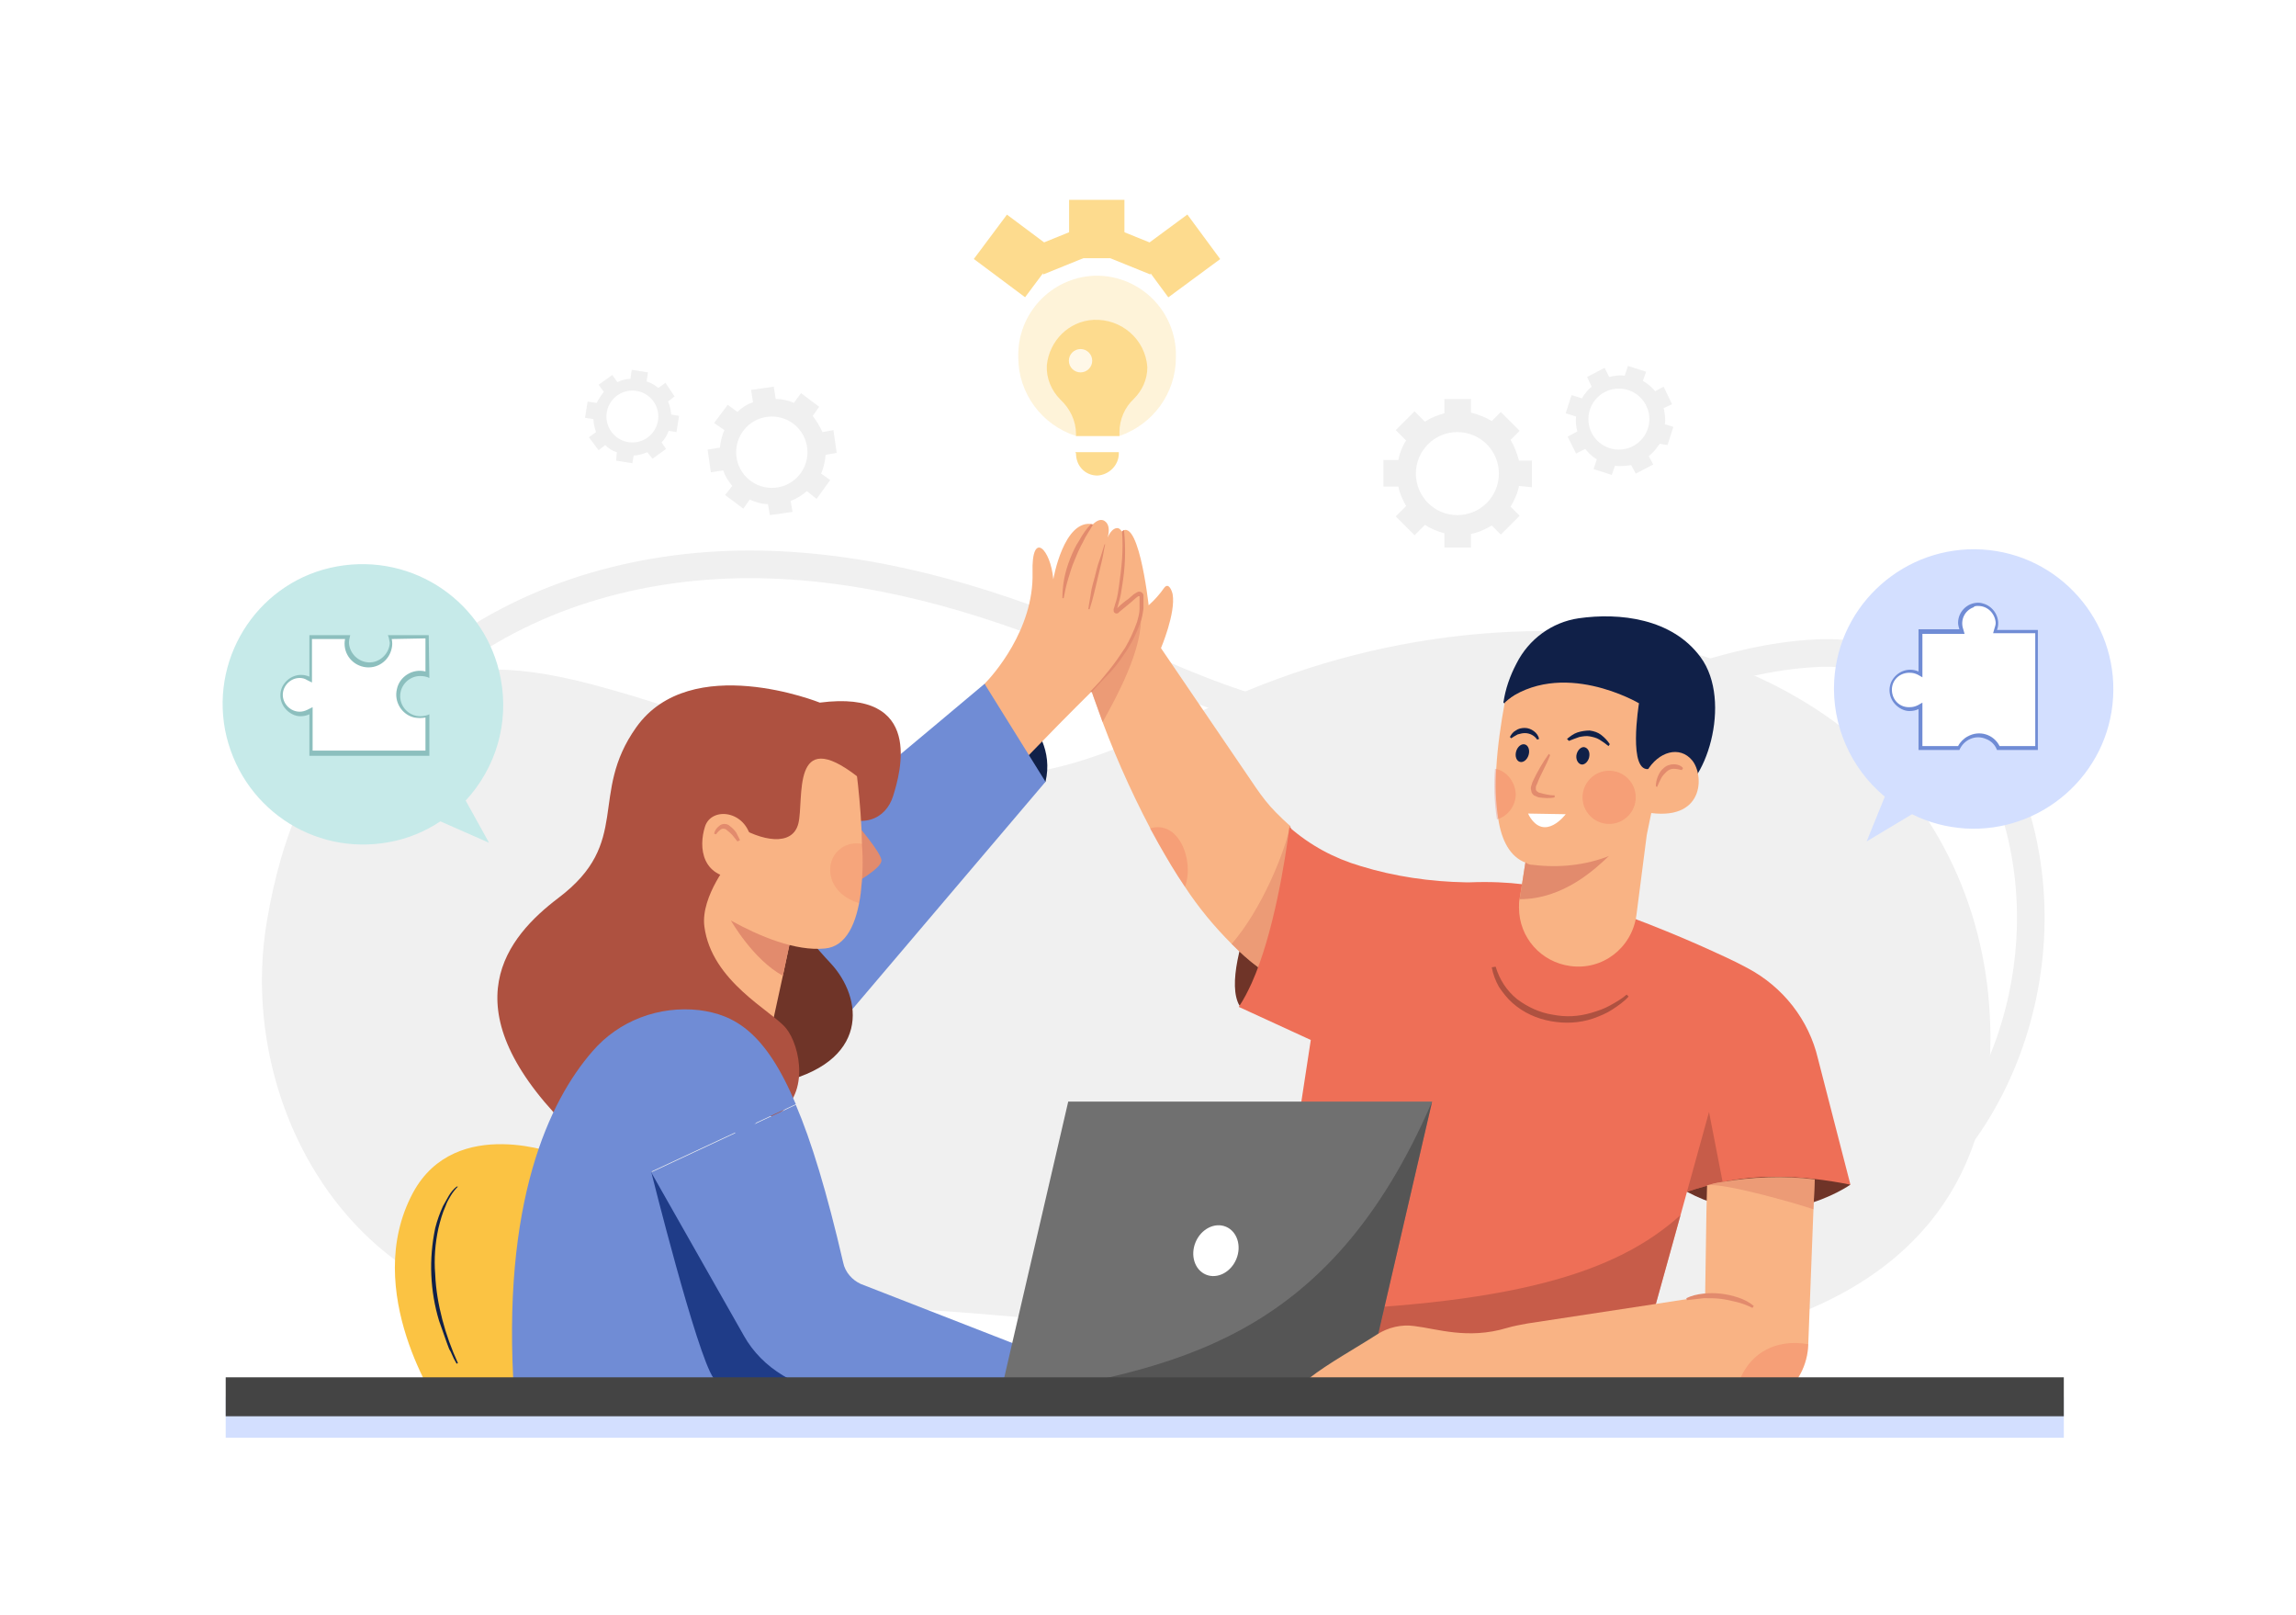 <?xml version="1.0" encoding="utf-8"?>
<!-- Generator: Adobe Illustrator 24.1.2, SVG Export Plug-In . SVG Version: 6.00 Build 0)  -->
<svg version="1.1" id="Capa_1" xmlns="http://www.w3.org/2000/svg" xmlns:xlink="http://www.w3.org/1999/xlink" x="0px" y="0px"
	 viewBox="0 0 354 249" style="enable-background:new 0 0 354 249;" xml:space="preserve">
<style type="text/css">
	.st0{clip-path:url(#SVGID_2_);}
	.st1{fill:#FFFFFF;}
	.st2{fill:none;stroke:#F0F0F0;stroke-width:4.26;stroke-miterlimit:10;}
	.st3{fill:#F0F0F0;}
	.st4{fill:#6F3428;}
	.st5{fill:#F9B384;}
	.st6{opacity:0.6;fill:#E28B6D;enable-background:new    ;}
	.st7{fill:#EE6F57;}
	.st8{opacity:0.6;fill:#AE5140;enable-background:new    ;}
	.st9{opacity:0.3;fill:#EE6F57;enable-background:new    ;}
	.st10{fill:#AE5140;}
	.st11{fill:#102048;}
	.st12{fill:#E28B6D;}
	.st13{fill:#708CD5;}
	.st14{fill:#FBC343;}
	.st15{fill:#1F3C88;}
	.st16{opacity:0.2;fill:#EE6F57;enable-background:new    ;}
	.st17{fill:#707070;}
	.st18{opacity:0.6;fill:#444444;enable-background:new    ;}
	.st19{fill:#D3DFFF;}
	.st20{fill:none;stroke:#444444;stroke-width:6;}
	.st21{fill:#C6EAE9;}
	.st22{fill:#8CBFBE;}
	.st23{opacity:0.2;fill:#FBC343;enable-background:new    ;}
	.st24{fill:none;stroke:#FDDB8E;stroke-width:8.53;stroke-miterlimit:10;}
	.st25{fill:#FDDB8E;}
	.st26{opacity:0.8;fill:#FFFFFF;enable-background:new    ;}
</style>
<g>
	<defs>
		<path id="SVGID_1_" d="M32,0h290c17.7,0,32,14.3,32,32v185c0,17.7-14.3,32-32,32H32c-17.7,0-32-14.3-32-32V32C0,14.3,14.3,0,32,0z
			"/>
	</defs>
	<clipPath id="SVGID_2_">
		<use xlink:href="#SVGID_1_"  style="overflow:visible;"/>
	</clipPath>
	<g class="st0">
		<g id="Enmascarar_grupo_37">
			<g id="Grupo_556">
				<g id="Grupo_555">
					<rect id="Rectángulo_265" x="-10" class="st1" width="374" height="249"/>
					<g id="Grupo_554">
						<g id="Grupo_529">
							<path id="Trazado_1248" class="st2" d="M45.4,147.2c-1.6,31.3,19.3,47.4,49.5,51.2c33.8,4.3,68.6-1.5,102.3-4.4
								c12.7-1.1,25.4-1.9,38.2-1.9c12,0.1,25,3.4,36.8,1.5c29.5-4.6,44.7-35.1,40.1-61.7c-2.8-16.5-13.6-32.3-32.5-31.2
								c-13.3,0.7-25.1,6.5-37.8,9.7c-16.8,4.1-34.5,3.5-51-1.9c-8.2-2.7-16-6.5-24-9.8c-15.9-6.6-32.7-11.4-49.8-11.7
								s-34.6,4.2-48.5,14.8C54.1,112.9,46.3,129.7,45.4,147.2z"/>
							<path id="Trazado_1249" class="st3" d="M306.8,156.7c1.6,30.9-19.2,46.8-49.3,50.6c-33.7,4.2-68.2-1.5-101.8-4.4
								c-12.6-1.1-25.3-1.9-38-1.8c-12,0.1-24.9,3.3-36.6,1.5c-29.4-4.5-44.5-34.7-39.9-60.9c2.1-12.3,6.8-25.8,17.5-33.3
								s23.1-5.6,34.8-2.3c21.3,5.9,44.5,17,67.1,12.7c12.9-2.5,24.2-9.8,36.5-14.2c12.3-4.5,25.3-7,38.4-7.3
								c17-0.3,34.4,4.2,48.2,14.6C298.2,122.8,306,139.4,306.8,156.7z"/>
						</g>
						<g id="Grupo_533">
							<g id="Grupo_530">
								<path id="Trazado_1250" class="st4" d="M285.3,182.6c0,0-11.7,8.3-25.2,1.1l12.6-7L285.3,182.6z"/>
								<path id="Trazado_1251" class="st4" d="M198.9,127.3c0,0-11.4,21.4-7.8,27.7l13-7.2L198.9,127.3z"/>
								<path id="Trazado_1252" class="st5" d="M194,149.1c-1.5-1.1-2.8-2.3-4.1-3.6c-2.7-2.7-5.1-5.6-7.2-8.8l0,0
									c-1.5-2.2-2.8-4.4-4.1-6.7c-3.3-6-6.2-12.3-8.6-18.7c-2.1-5.7-3.4-9.8-3.7-10.8c0-0.1,0-0.1-0.1-0.2l6.2-17.7
									c3-4.8,4.7,10.7,4.7,10.7c0.9-0.8,1.7-1.7,2.4-2.7c0.7-0.9,1.2,0.5,1.3,1c0.5,2.9-1.8,8.3-1.8,8.3l14.7,21.6
									c0.9,1.3,1.9,2.6,3,3.7c0.7,0.7,1.4,1.4,2.2,2.1C200.2,132.9,200.1,143.6,194,149.1z"/>
								<path id="Trazado_1253" class="st6" d="M194,149.1c-1.5-1.1-2.8-2.3-4.1-3.6c4.6-5.3,8.2-14.1,9-18.2c0.7,0.7-0.8-0.7,0,0
									C200.2,132.9,200.1,143.6,194,149.1z"/>
								<path id="Trazado_1254" class="st7" d="M285.3,182.6c-8-1.6-14.4-1.5-19.7-0.4c-1.9,0.4-3.7,0.9-5.5,1.5l-1.6,5.8l-3.2,11.5
									l-2.1,7.5l-1.9,6.8l-1.1,3.8h-57.1l9-58.8l-11.1-5.1c0.8-1.2,1.4-2.4,2-3.7c3.4-7.6,5.2-19.2,5.8-24c3.2,2.8,6.9,4.8,11,6
									c5.2,1.6,10.7,2.4,16.2,2.5h0.6c12.7-0.5,18.3,3.3,18.3,3.3c2.9,0.6,10.3,3.4,16.9,6.3c2.9,1.3,5.6,2.5,7.6,3.6
									c5.5,2.9,9.5,8,10.9,14L285.3,182.6z"/>
								<path id="Trazado_1255" class="st8" d="M265.6,182.2c-1.9,0.4-3.7,0.9-5.5,1.5l3.4-12.3L265.6,182.2z"/>
								<path id="Trazado_1256" class="st9" d="M182.7,136.7c-1.5-2.2-2.6-4.1-5.4-9C181.7,126.3,184.2,132.6,182.7,136.7z"/>
								<path id="Trazado_1257" class="st8" d="M259.1,187.3l-3.8,13.7l-2.1,7.5l-51.2,3.9l-5.8-10.2
									C233.6,201.4,249.3,196.1,259.1,187.3z"/>
								<path id="Trazado_1258" class="st6" d="M170,111.3c-2.1-5.7-3.4-9.8-3.7-10.8l9.6-5.9C176.3,100,172,107.7,170,111.3z"/>
								<path id="Trazado_1259" class="st10" d="M230.6,149c0.6,2,1.7,3.7,3.3,5c1.6,1.2,3.5,2.1,5.5,2.4c2,0.4,4,0.3,6-0.3
									c1-0.3,1.9-0.6,2.8-1.1c0.9-0.5,1.8-1,2.6-1.7l0.3,0.3c-0.7,0.8-1.6,1.4-2.5,2c-0.9,0.6-1.9,1-3,1.4
									c-2.1,0.7-4.3,0.8-6.5,0.4c-2.2-0.4-4.2-1.3-5.9-2.8c-0.8-0.7-1.5-1.6-2.1-2.5c-0.5-0.9-0.9-1.9-1.1-3L230.6,149z"/>
							</g>
							<g id="Grupo_532">
								<path id="Trazado_1260" class="st5" d="M253.9,128.7l-1.6,12.4c-0.7,5-5.2,8.5-10.2,7.8c-4.5-0.6-7.9-4.4-7.9-9
									c0-0.5,0-1,0.1-1.4l0.3-1.8l1.1-7.1l6.3-0.3L253.9,128.7z"/>
								<path id="Trazado_1261" class="st11" d="M231.8,108.3c0.3-2.1,1-4.1,2-6c1.9-3.8,5.5-6.4,9.6-7c6.3-0.9,14.4,0,18.8,6
									c5,6.8,0.8,20.3-4.5,21.5S231.8,108.3,231.8,108.3z"/>
								<path id="Trazado_1262" class="st12" d="M248.1,131.9c-2.1,2-7,6.7-13.8,6.7l1.4-8.9l6.3-0.3L248.1,131.9z"/>
								<path id="Trazado_1263" class="st5" d="M257.2,111.5l-1,4.9l-0.2,1.2l-0.9,4.9l-0.5,2.8l-0.7,3.4l-3.2,2
									c-0.8,0.5-1.6,0.9-2.5,1.2l0,0c-3.8,1.5-7.9,1.9-11.9,1.4c-0.4,0-0.7-0.1-1-0.3c-2.5-0.9-3.8-3.5-4.3-6.8
									c-0.4-2.6-0.5-5.2-0.3-7.8c0.2-3.4,0.7-6.8,1.3-10.1c5.6-5,13.2-5.9,18.8-7L257.2,111.5z"/>
								<path id="Trazado_1264" class="st11" d="M231.8,108.3c8.9-7,20.9,0.1,20.9,0.1s-1.8,11,1.7,10.1s7.1-8.3,7.1-8.3l-8.1-11.7
									l-17.7,3L231.8,108.3z"/>
								<path id="Trazado_1265" class="st5" d="M253.9,118.9c1.8-3.1,5.1-4,7-1.7s1.9,9.6-7.1,8L253.9,118.9z"/>
								<g id="Grupo_531">
									<path id="Trazado_1266" class="st12" d="M239,116.4c-0.6,1.6-1.5,3-2,4.4c-0.1,0.2-0.2,0.4-0.2,0.5c0,0.1,0,0.3,0,0.4
										c0,0.1,0.1,0.2,0.2,0.3c0.1,0.1,0.3,0.2,0.4,0.2c0.7,0.2,1.5,0.4,2.3,0.4v0.3c-0.8,0.2-1.7,0.1-2.5,0
										c-0.2-0.1-0.5-0.2-0.7-0.3c-0.2-0.2-0.4-0.4-0.4-0.7c-0.1-0.3-0.1-0.5,0-0.8c0.1-0.2,0.1-0.4,0.2-0.6
										c0.7-1.5,1.5-2.9,2.5-4.3L239,116.4z"/>
									<path id="Trazado_1267" class="st11" d="M245,116.8c-0.2,0.7-0.8,1.2-1.3,1s-0.8-0.9-0.6-1.6s0.8-1.2,1.3-1
										S245.2,116,245,116.8z"/>
									
										<ellipse id="Elipse_204" transform="matrix(0.284 -0.959 0.959 0.284 56.757 308.098)" class="st11" cx="234.6" cy="116.1" rx="1.4" ry="1"/>
									<path id="Trazado_1268" class="st11" d="M241.6,113.9c0.5-0.4,1-0.8,1.6-1c0.6-0.2,1.3-0.3,1.9-0.3
										c0.7,0.1,1.3,0.3,1.8,0.7c0.5,0.4,0.9,0.8,1.3,1.4L248,115c-0.5-0.4-0.9-0.7-1.4-1c-0.5-0.3-1-0.4-1.5-0.5
										c-0.5-0.1-1.1,0-1.6,0.1c-0.6,0.2-1.1,0.4-1.6,0.6L241.6,113.9z"/>
									<path id="Trazado_1269" class="st11" d="M237,114c-0.4-0.6-1.1-1-1.9-1c-0.4,0-0.7,0.1-1.1,0.2c-0.4,0.2-0.7,0.4-1,0.6
										l-0.2-0.2c0.2-0.4,0.5-0.8,0.9-1c0.4-0.3,0.9-0.4,1.4-0.4c0.5,0,1,0.2,1.4,0.5c0.4,0.3,0.7,0.7,0.8,1.2L237,114z"/>
									<path id="Trazado_1270" class="st1" d="M235.6,125.4l5.8,0.1c0,0-3.2,4.3-5.6,0.3L235.6,125.4z"/>
									<path id="Trazado_1271" class="st12" d="M255.3,121.2c0-0.5,0.1-1,0.3-1.5c0.2-0.5,0.5-1,0.9-1.3c0.4-0.4,1-0.6,1.6-0.6
										c0.5,0,1.1,0.2,1.4,0.6l-0.2,0.3c-0.4-0.1-0.8-0.2-1.3-0.2c-0.4,0-0.8,0.2-1.1,0.5c-0.3,0.3-0.6,0.6-0.8,1
										c-0.2,0.4-0.4,0.8-0.6,1.3L255.3,121.2z"/>
									<circle id="Elipse_205" class="st9" cx="248.1" cy="122.9" r="4.1"/>
									<path id="Trazado_1272" class="st9" d="M233.7,122.4c0,1.8-1.2,3.4-2.9,3.9c-0.4-2.6-0.5-5.2-0.3-7.8
										C232.3,118.8,233.6,120.5,233.7,122.4z"/>
								</g>
							</g>
						</g>
						<g id="Grupo_535">
							<path id="Trazado_1273" class="st11" d="M151.8,105.4c0,0,11.6,5.7,9.4,15.1l-7.7,2.1L151.8,105.4z"/>
							<path id="Trazado_1274" class="st5" d="M151.8,105.4c1.2-1.2,7.6-8.3,7.4-17.1c-0.2-6.7,2.8-3.7,3.2,1c0,0,1.6-9.4,6.1-8.5
								l-1.3,1.8c0,0,1.7-3.2,3.1-2.3s0.1,3.6,0.1,3.6s0.6-2.4,1.8-2.5s2.3,3.5-0.4,13.2c0,0,2.8-2.8,4-3.3s1,6.9-7,14.8
								s-13.7,14-13.7,14L151.8,105.4z"/>
							<path id="Trazado_1275" class="st13" d="M105.1,144c0.3,0.4,46.7-38.6,46.7-38.6l9.4,15.1l-47.4,55.8L105.1,144z"/>
							<g id="Grupo_534">
								<path id="Trazado_1276" class="st12" d="M168.5,80.9c-0.5,0.9-1.1,1.7-1.5,2.6c-0.5,0.9-0.9,1.8-1.3,2.8
									c-0.4,0.9-0.7,1.9-1,2.9l-0.2,0.7l-0.2,0.8c-0.1,0.5-0.2,1-0.3,1.5h-0.2c0-1,0.1-2.1,0.3-3.1c0.2-1,0.5-2,0.9-3
									c0.4-1,0.8-1.9,1.4-2.8c0.5-0.9,1.1-1.8,1.8-2.5L168.5,80.9z"/>
								<path id="Trazado_1277" class="st12" d="M170.4,83.9c-0.2,0.8-0.3,1.7-0.5,2.5s-0.4,1.7-0.6,2.5l-0.6,2.5
									c-0.2,0.8-0.4,1.6-0.7,2.5h-0.2c0.1-0.9,0.3-1.7,0.4-2.5s0.4-1.7,0.6-2.5s0.4-1.7,0.7-2.5s0.5-1.6,0.8-2.5L170.4,83.9z"/>
								<path id="Trazado_1278" class="st12" d="M173.3,81.7c0.3,2.9,0.2,5.8-0.3,8.7c-0.1,0.7-0.2,1.4-0.4,2.1
									c-0.1,0.4-0.2,0.7-0.3,1.1l-0.1,0.3V94c0,0,0,0,0-0.1c0,0-0.1,0-0.1,0c0,0,0,0,0,0l0,0l0.2-0.2c0.5-0.5,1.1-1,1.7-1.4
									l0.8-0.7l0.5-0.3c0.3-0.2,0.7-0.1,0.9,0.2c0,0,0,0,0,0c0.1,0.1,0.1,0.2,0.1,0.3v0.3c0,0.2,0,0.4,0,0.6c0,0.4,0,0.8,0,1.1
									c-0.1,0.7-0.2,1.5-0.5,2.2c-0.5,1.4-1.1,2.7-1.9,4c-0.8,1.2-1.6,2.4-2.6,3.5c-0.5,0.5-1,1.1-1.5,1.6l-1.5,1.6l-0.2-0.1
									l1.5-1.6c0.5-0.6,0.9-1.1,1.4-1.7c0.9-1.1,1.7-2.3,2.5-3.5c0.7-1.2,1.3-2.5,1.8-3.9c0.2-0.7,0.4-1.4,0.4-2.1
									c0-0.3,0-0.7,0-1c0-0.2,0-0.3,0-0.5v-0.3c0-0.1,0-0.1,0-0.1c-0.1,0-0.1,0-0.2,0l-0.4,0.3l-0.8,0.7c-0.6,0.5-1.1,0.9-1.7,1.4
									l-0.2,0.2c-0.2,0.1-0.4,0.1-0.6-0.1c-0.1-0.1-0.1-0.2-0.1-0.4v-0.1l0.1-0.3c0.1-0.4,0.2-0.7,0.3-1c0.2-0.7,0.3-1.4,0.4-2.1
									c0.2-1.4,0.4-2.9,0.5-4.3c0.1-1.4,0.1-2.9,0-4.3L173.3,81.7z"/>
							</g>
						</g>
						<g id="Grupo_537">
							<g id="Grupo_536">
								<path id="Trazado_1279" class="st14" d="M86.3,178c0,0-16-6.3-22.6,5.8c-8.2,15.2,4.1,33.1,4.1,33.1h21.8L86.3,178z"/>
								<path id="Trazado_1280" class="st11" d="M70.6,182.9c-0.4,0.4-0.8,0.9-1.1,1.4c-0.3,0.5-0.6,1-0.8,1.6
									c-0.5,1.1-0.8,2.2-1.1,3.4c-0.5,2.3-0.7,4.7-0.5,7.1c0.1,2.4,0.5,4.7,1.1,7c0.6,2.3,1.4,4.5,2.4,6.7l-0.2,0.1
									c-0.3-0.5-0.6-1.1-0.8-1.6c-0.1-0.3-0.3-0.5-0.4-0.8l-0.3-0.8c-0.4-1.1-0.8-2.3-1.2-3.4c-0.7-2.3-1.1-4.7-1.2-7.1
									c-0.1-2.4,0.1-4.8,0.6-7.2c0.3-1.2,0.7-2.3,1.2-3.4c0.3-0.5,0.6-1.1,0.9-1.6c0.3-0.5,0.7-1,1.2-1.4L70.6,182.9z"/>
							</g>
							<path id="Trazado_1281" class="st10" d="M127.7,124.9c5.3,3.2,8.9,1.3,10-2.2s4.9-16.5-11.3-14.4c0,0-19.9-8-28.3,3.8
								c-7.4,10.4-0.6,17.7-12,26.3c-7.9,6-16.9,16.6,0.9,34.8l19.3-5.3L127.7,124.9z"/>
							<path id="Trazado_1282" class="st4" d="M121.7,140c0.4,1.8,4.6,6.6,6.3,8.4c5.1,5.4,6.3,15.5-8.4,18.6l-8.3-19.2L121.7,140z"
								/>
							<path id="Trazado_1283" class="st5" d="M122.4,142.4l-1.7,8l-2.7,12.4l-15-3.2l3.5-24.4l15.3,6.9L122.4,142.4z"/>
							<path id="Trazado_1284" class="st12" d="M131.7,126.6c0,0,4.3,4.9,4.2,6.1s-4.2,3.5-4.2,3.5V126.6z"/>
							<path id="Trazado_1285" class="st12" d="M122.4,142.4l-1.7,8c-4.6-2.5-8-8.5-8-8.5l9.2,0.3L122.4,142.4z"/>
							<path id="Trazado_1286" class="st5" d="M132.7,137.7c-0.6,4.6-2.2,8.2-5.5,8.5c-9.1,0.9-22.2-9.3-22.2-9.3l0.7-18.7l9.9-6.1
								l16,3c0.2,2.1,1.2,8.6,1.3,15C133.1,132.7,133,135.2,132.7,137.7z"/>
							<path id="Trazado_1287" class="st10" d="M134.2,118.2l-2,1.5c-10.3-8-8.2,3.5-9.1,7.2s-5.8,2.7-9.6,0.3l-0.7,5.2l-11.4,0.4
								l-0.7-14.5l11.4-8.9l21.1,4.1L134.2,118.2z"/>
							<path id="Trazado_1288" class="st10" d="M119.4,172.1c5.6-3,4-10.9,1.8-13.6s-11.5-7.2-12.6-15.7c-0.6-4.7,4.1-10.3,4.1-10.3
								l-9.7-5.2l-9.9,15.6l7.5,26.8L119.4,172.1z"/>
							<path id="Trazado_1289" class="st13" d="M126.4,215.3H79.3c-2.1-30.2,5.5-45.7,12-53.2c4.1-4.8,10.3-7.1,16.5-6.4
								c5.4,0.7,10.2,3.3,14.9,14.5l-22.3,10.4l14.3,25.2c1.4,2.5,3.5,4.6,6,6.1L126.4,215.3z"/>
							<path id="Trazado_1290" class="st15" d="M100.4,180.6c0,0,7,28.1,9.6,31.8s8.5,2.9,18.7,2.9l0,0l-12.8-28.5L100.4,180.6"/>
							<path id="Trazado_1291" class="st13" d="M157.6,207.6l-2,7.5l-27,0.2h-2.2l-5.7-3.3c-2.5-1.5-4.6-3.6-6-6.1l-14.3-25.2
								l22.3-10.4c2.4,5.6,4.8,13.5,7.3,24.3c0.3,1.5,1.4,2.7,2.7,3.3L157.6,207.6z"/>
							<path id="Trazado_1292" class="st5" d="M115.8,129.4c-0.8-4.5-6.1-5.1-7.1-2s-0.7,8.3,6,8L115.8,129.4z"/>
							<path id="Trazado_1293" class="st12" d="M113.7,129.7l-0.8-1c-0.3-0.3-0.5-0.5-0.9-0.8c-0.2-0.2-0.6-0.2-0.8-0.1
								c-0.3,0.2-0.6,0.5-0.8,0.8l-0.3-0.1c0.1-0.5,0.4-0.9,0.8-1.2c0.2-0.2,0.5-0.3,0.8-0.3c0.3,0,0.6,0.1,0.8,0.3
								c0.4,0.3,0.7,0.6,1,1c0.2,0.4,0.4,0.8,0.6,1.2L113.7,129.7z"/>
							<path id="Trazado_1294" class="st16" d="M132.5,139.2c-0.2,0-4.5-1.2-4.5-5.2c0-2.2,1.8-4,4-4c0.3,0,0.7,0,1,0.1
								C133.1,133.2,133,136.2,132.5,139.2z"/>
						</g>
						<g id="Grupo_538">
							<path id="Trazado_1295" class="st17" d="M210.2,215.5h-56.1l10.6-45.7h56.1L210.2,215.5z"/>
							<path id="Trazado_1296" class="st18" d="M210.2,215.5l10.6-45.7c-16,37.1-39.9,41.2-66.7,45.7"/>
							
								<ellipse id="Elipse_206" transform="matrix(0.387 -0.922 0.922 0.387 -62.757 291.076)" class="st1" cx="187.5" cy="192.7" rx="4" ry="3.4"/>
						</g>
						<g id="Grupo_539">
							<path id="Trazado_1297" class="st5" d="M279.8,181.8l-0.2,4.6l-0.8,20.8l0,0c-0.1,3.2-1.6,6.1-4.2,8h-23.4l-48.8,0.2
								c-0.9,0-1.8-2-0.5-3c2.8-2.2,7.3-4.7,10.4-6.7c1.7-1.1,3.8-1.6,5.8-1.3c3.4,0.4,8.2,2.1,14.2,0.3c1-0.3,2.1-0.5,3.2-0.7
								l19.7-3l7.7-1.2l0.2-13.1l0.1-4c0.7-0.2,1.5-0.4,2.3-0.5C270.3,181.4,275,181.2,279.8,181.8z"/>
							<path id="Trazado_1298" class="st6" d="M279.8,181.8l-0.2,4.6c-2.9-1-13.9-4.1-16.3-3.7l0,0c0.7-0.2,1.5-0.4,2.3-0.5
								C270.3,181.4,275,181.2,279.8,181.8z"/>
							<path id="Trazado_1299" class="st9" d="M278.8,207.2L278.8,207.2c-0.1,3.2-1.7,6.1-4.2,8h-7.1
								C268.8,208.4,274,206.3,278.8,207.2z"/>
							<path id="Trazado_1300" class="st12" d="M260,200.1c0.8-0.4,1.7-0.6,2.6-0.7c0.9-0.1,1.8-0.1,2.7,0c0.9,0.1,1.8,0.3,2.7,0.6
								c0.9,0.3,1.7,0.7,2.4,1.3l-0.2,0.3c-0.8-0.4-1.6-0.7-2.4-0.9c-0.8-0.2-1.7-0.4-2.5-0.5c-0.8-0.1-1.7-0.1-2.6-0.1
								c-0.9,0.1-1.7,0.2-2.6,0.3L260,200.1z"/>
						</g>
						<g id="Grupo_540">
							<rect id="Rectángulo_266" x="34.8" y="215.3" class="st19" width="283.4" height="6.3"/>
							<path id="Trazado_1301" class="st20" d="M34.8,215.3h283.4"/>
						</g>
						<g id="Grupo_542">
							<path id="Trazado_1302" class="st21" d="M77.2,104.6C75,92.9,63.8,85.2,52,87.3s-19.5,13.5-17.3,25.2
								C37,124.3,48.2,132,60,129.8c2.8-0.5,5.5-1.6,7.9-3.2l7.5,3.3l-3.6-6.5C76.5,118.3,78.5,111.4,77.2,104.6z"/>
							<g id="Grupo_541">
								<path id="Trazado_1303" class="st1" d="M47.9,116.1v-6.6l-0.4,0.2c-0.4,0.2-0.8,0.3-1.3,0.3c-1.6,0-2.9-1.3-2.8-2.9
									s1.3-2.9,2.9-2.8c0.4,0,0.8,0.1,1.2,0.3l0.4,0.2v-6.6h5.7c-0.5,1.8,0.5,3.7,2.3,4.2s3.7-0.5,4.2-2.3c0.2-0.6,0.2-1.3,0-1.9
									h5.7v5.8c-0.4-0.1-0.7-0.2-1.1-0.2c-1.9,0-3.4,1.5-3.4,3.4s1.5,3.4,3.4,3.4c0.4,0,0.8-0.1,1.1-0.2v5.8L47.9,116.1z"/>
								<path id="Trazado_1304" class="st22" d="M65.6,98.4v5.1c-2-0.5-4,0.8-4.4,2.7c-0.5,2,0.8,4,2.7,4.4c0.6,0.1,1.1,0.1,1.7,0
									v5.1H48.2v-6.7l-0.8,0.4c-0.4,0.2-0.8,0.3-1.2,0.3c-1.4,0-2.6-1.2-2.6-2.6c0-1.4,1.2-2.6,2.6-2.6c0.4,0,0.8,0.1,1.1,0.3
									l0.8,0.4v-6.7h5.1c-0.4,2,0.9,3.9,2.9,4.3s3.9-0.9,4.3-2.9c0.1-0.4,0.1-0.9,0-1.4L65.6,98.4 M66.1,97.9h-6.3
									c0.2,0.4,0.2,0.8,0.3,1.2c-0.1,1.7-1.6,3.1-3.3,3c-1.6-0.1-2.9-1.4-3-3c0-0.4,0.1-0.8,0.2-1.2h-6.3v6.4
									c-1.6-0.7-3.4,0-4.2,1.6c-0.7,1.6,0,3.4,1.6,4.2c0.4,0.2,0.8,0.3,1.2,0.3c0.5,0,1-0.1,1.4-0.3v6.4h18.5v-6.4
									c-0.4,0.2-0.9,0.3-1.4,0.3c-1.7,0-3.1-1.4-3.1-3.1s1.4-3.1,3.1-3.1l0,0c0.5,0,1,0.1,1.4,0.3L66.1,97.9L66.1,97.9z"/>
							</g>
						</g>
						<g id="Grupo_544">
							<path id="Trazado_1305" class="st19" d="M282.8,104.9c0.7-11.9,11-20.9,22.8-20.2c11.9,0.7,20.9,11,20.2,22.8
								c-0.7,11.9-11,20.9-22.8,20.2c-2.9-0.2-5.6-0.9-8.2-2.2l-7,4.2l2.8-6.9C285.3,118.4,282.4,111.7,282.8,104.9z"/>
							<g id="Grupo_543">
								<path id="Trazado_1306" class="st1" d="M308.1,115.3c-0.8-1.7-2.8-2.4-4.5-1.6c-0.7,0.3-1.3,0.9-1.6,1.6H296v-6.6l-0.4,0.2
									c-0.4,0.2-0.8,0.3-1.3,0.3c-1.6-0.1-2.8-1.5-2.7-3.1c0.1-1.5,1.3-2.6,2.7-2.7l0,0c0.4,0,0.9,0.1,1.3,0.3l0.4,0.2v-6.6h6.4
									l-0.1-0.3c-0.5-1.5,0.3-3.2,1.8-3.7c1.5-0.5,3.2,0.3,3.7,1.8l0,0c0.2,0.6,0.2,1.3,0,1.9l-0.1,0.3h6.4v18L308.1,115.3z"/>
								<path id="Trazado_1307" class="st13" d="M305,93.4c1.5,0,2.6,1.2,2.7,2.6c0,0,0,0,0,0c0,0.3-0.1,0.6-0.2,0.9l-0.2,0.7h6.5
									V115h-5.5c-0.9-1.8-3.1-2.5-4.9-1.5c-0.6,0.3-1.2,0.9-1.5,1.5h-5.5v-6.7l-0.7,0.4c-0.4,0.2-0.8,0.3-1.2,0.3
									c-1.5,0.1-2.7-1-2.8-2.5c-0.1-1.5,1-2.7,2.5-2.8c0.1,0,0.2,0,0.3,0c0.4,0,0.8,0.1,1.2,0.3l0.7,0.4v-6.7h6.5l-0.2-0.7
									c-0.5-1.4,0.2-2.9,1.6-3.4C304.4,93.4,304.7,93.4,305,93.4 M305,92.9c-1.7,0-3.1,1.4-3.1,3.1c0,0.3,0.1,0.7,0.2,1h-6.3v6.5
									c-1.6-0.7-3.4,0-4.2,1.6c-0.7,1.6,0,3.4,1.6,4.2c0.4,0.2,0.8,0.3,1.2,0.3l0,0c0.5,0,1-0.1,1.4-0.3v6.3h6.3
									c0.7-1.6,2.5-2.4,4.1-1.7c0,0,0,0,0,0c0.8,0.3,1.4,0.9,1.7,1.7h6.3V97.1h-6.3c0.6-1.6-0.3-3.4-1.9-4
									C305.7,93,305.4,92.9,305,92.9L305,92.9z"/>
							</g>
						</g>
						<g id="Grupo_547">
							<path id="Trazado_1308" class="st23" d="M181.3,55.1c0,5.5-3.5,10.3-8.7,12.1h-6.7c-5.3-1.7-8.9-6.6-8.9-12.1
								c-0.2-6.7,5-12.3,11.7-12.6c6.7-0.2,12.3,5,12.6,11.7c0,0.2,0,0.4,0,0.7V55.1z"/>
							<g id="Grupo_545">
								<line id="Línea_19" class="st24" x1="169.1" y1="30.8" x2="169.1" y2="39.8"/>
								<line id="Línea_20" class="st24" x1="160.6" y1="42.4" x2="152.7" y2="36.5"/>
								<line id="Línea_21" class="st24" x1="177.6" y1="42.4" x2="185.6" y2="36.5"/>
								<line id="Línea_22" class="st24" x1="164.8" y1="40.7" x2="163.1" y2="36.5"/>
								<line id="Línea_23" class="st24" x1="173.4" y1="40.7" x2="175.1" y2="36.5"/>
							</g>
							<g id="Grupo_546">
								<path id="Trazado_1309" class="st25" d="M176.9,56.6c-0.3-4.3-4-7.5-8.3-7.3c-3.8,0.2-6.8,3.2-7.2,7c-0.1,2,0.7,3.9,2.1,5.3
									c1.5,1.4,2.4,3.3,2.4,5.3v0.3h6.7v-0.6c0-1.9,0.8-3.8,2.2-5.1C176.1,60.2,176.9,58.5,176.9,56.6z"/>
								<path id="Rectángulo_267" class="st25" d="M165.8,69.7h6.7v0.2c0,1.8-1.5,3.3-3.3,3.4l0,0c-1.9,0-3.3-1.5-3.3-3.4l0,0
									L165.8,69.7L165.8,69.7z"/>
							</g>
							<circle id="Elipse_207" class="st26" cx="166.6" cy="55.6" r="1.8"/>
						</g>
						<g id="Grupo_550">
							<g id="Grupo_548">
								<path id="Trazado_1310" class="st3" d="M236.2,75.1V71h-2c-0.3-1.1-0.7-2.2-1.3-3.2l1.4-1.4l-2.9-2.9l-1.4,1.4
									c-1-0.6-2-1-3.2-1.3v-2.1h-4.1v2.2c-1.1,0.3-2.1,0.7-3,1.3l-1.6-1.6l-2.9,2.9l1.6,1.6c-0.6,0.9-1,1.9-1.2,3h-2.3V75h2.3
									c0.2,1.1,0.7,2.1,1.2,3l-1.6,1.6l2.9,2.9l1.6-1.6c0.9,0.6,1.9,1,3,1.3v2.2h4.1v-2.1c1.1-0.2,2.2-0.7,3.2-1.3l1.4,1.4
									l2.9-2.9l-1.4-1.4c0.6-1,1.1-2.1,1.3-3.2L236.2,75.1z"/>
								<circle id="Elipse_208" class="st1" cx="224.7" cy="73" r="6.4"/>
							</g>
							<g id="Grupo_549">
								<path id="Trazado_1311" class="st3" d="M257.1,68.6l0.9-2.8l-1.3-0.4c0.1-0.8,0-1.7-0.2-2.5l1.3-0.6l-1.3-2.7l-1.3,0.7
									c-0.5-0.6-1.2-1.2-1.9-1.6l0.5-1.4l-2.8-0.9l-0.5,1.5c-0.8-0.1-1.6,0-2.4,0.2l-0.7-1.4l-2.7,1.4l0.7,1.5
									c-0.6,0.5-1.1,1.1-1.5,1.8l-1.6-0.5l-0.9,2.8l1.6,0.5c-0.1,0.8,0,1.6,0.2,2.3l-1.5,0.8l1.3,2.6l1.4-0.7
									c0.5,0.6,1.1,1.2,1.8,1.6l-0.5,1.5l2.8,0.9l0.5-1.4c0.8,0.1,1.7,0,2.5-0.1l0.7,1.3l2.7-1.4l-0.7-1.3
									c0.7-0.5,1.2-1.2,1.7-1.9L257.1,68.6z"/>
								<circle id="Elipse_209" class="st1" cx="249.6" cy="64.6" r="4.7"/>
							</g>
						</g>
						<g id="Grupo_553">
							<g id="Grupo_551">
								<path id="Trazado_1312" class="st3" d="M125.9,76.9L128,74l-1.4-1c0.4-0.9,0.6-1.9,0.7-2.9l1.7-0.3l-0.5-3.5l-1.7,0.3
									c-0.4-0.9-0.9-1.7-1.5-2.5l1-1.4l-2.8-2.1l-1.1,1.5c-0.9-0.4-1.8-0.6-2.8-0.6l-0.3-1.9l-3.5,0.5l0.3,1.9
									c-0.9,0.3-1.7,0.8-2.4,1.5l-1.5-1.1l-2.1,2.8l1.6,1.1c-0.4,0.8-0.6,1.8-0.7,2.7l-1.9,0.3l0.5,3.5l1.9-0.3
									c0.3,0.9,0.8,1.7,1.4,2.4l-1.1,1.4l2.8,2.1l1-1.4c0.9,0.4,1.8,0.7,2.8,0.7l0.3,1.7l3.5-0.5l-0.3-1.7
									c0.9-0.3,1.8-0.9,2.5-1.5L125.9,76.9z"/>
								<circle id="Elipse_210" class="st1" cx="119" cy="69.7" r="5.5"/>
							</g>
							<g id="Grupo_552">
								<path id="Trazado_1313" class="st3" d="M100.6,70.7l2.1-1.5l-0.7-1c0.5-0.5,0.9-1.2,1.1-1.8l1.2,0.2l0.4-2.5l-1.2-0.2
									c-0.1-0.7-0.2-1.4-0.5-2l1-0.8l-1.4-2.1l-1.1,0.8c-0.5-0.4-1.1-0.8-1.8-1l0.2-1.4L97.4,57l-0.2,1.4c-0.7,0-1.4,0.2-2,0.5
									l-0.8-1.1l-2.1,1.5l0.8,1.1c-0.4,0.5-0.8,1.1-1.1,1.7l-1.4-0.2l-0.4,2.5l1.3,0.2c0,0.7,0.2,1.4,0.4,2l-1.1,0.8l1.5,2l1-0.8
									c0.5,0.5,1.1,0.9,1.8,1.1L95,71l2.5,0.4l0.2-1.2c0.7,0,1.4-0.2,2.1-0.5L100.6,70.7z"/>
								<circle id="Elipse_211" class="st1" cx="97.5" cy="64.2" r="4"/>
							</g>
						</g>
					</g>
				</g>
			</g>
		</g>
	</g>
</g>
</svg>
